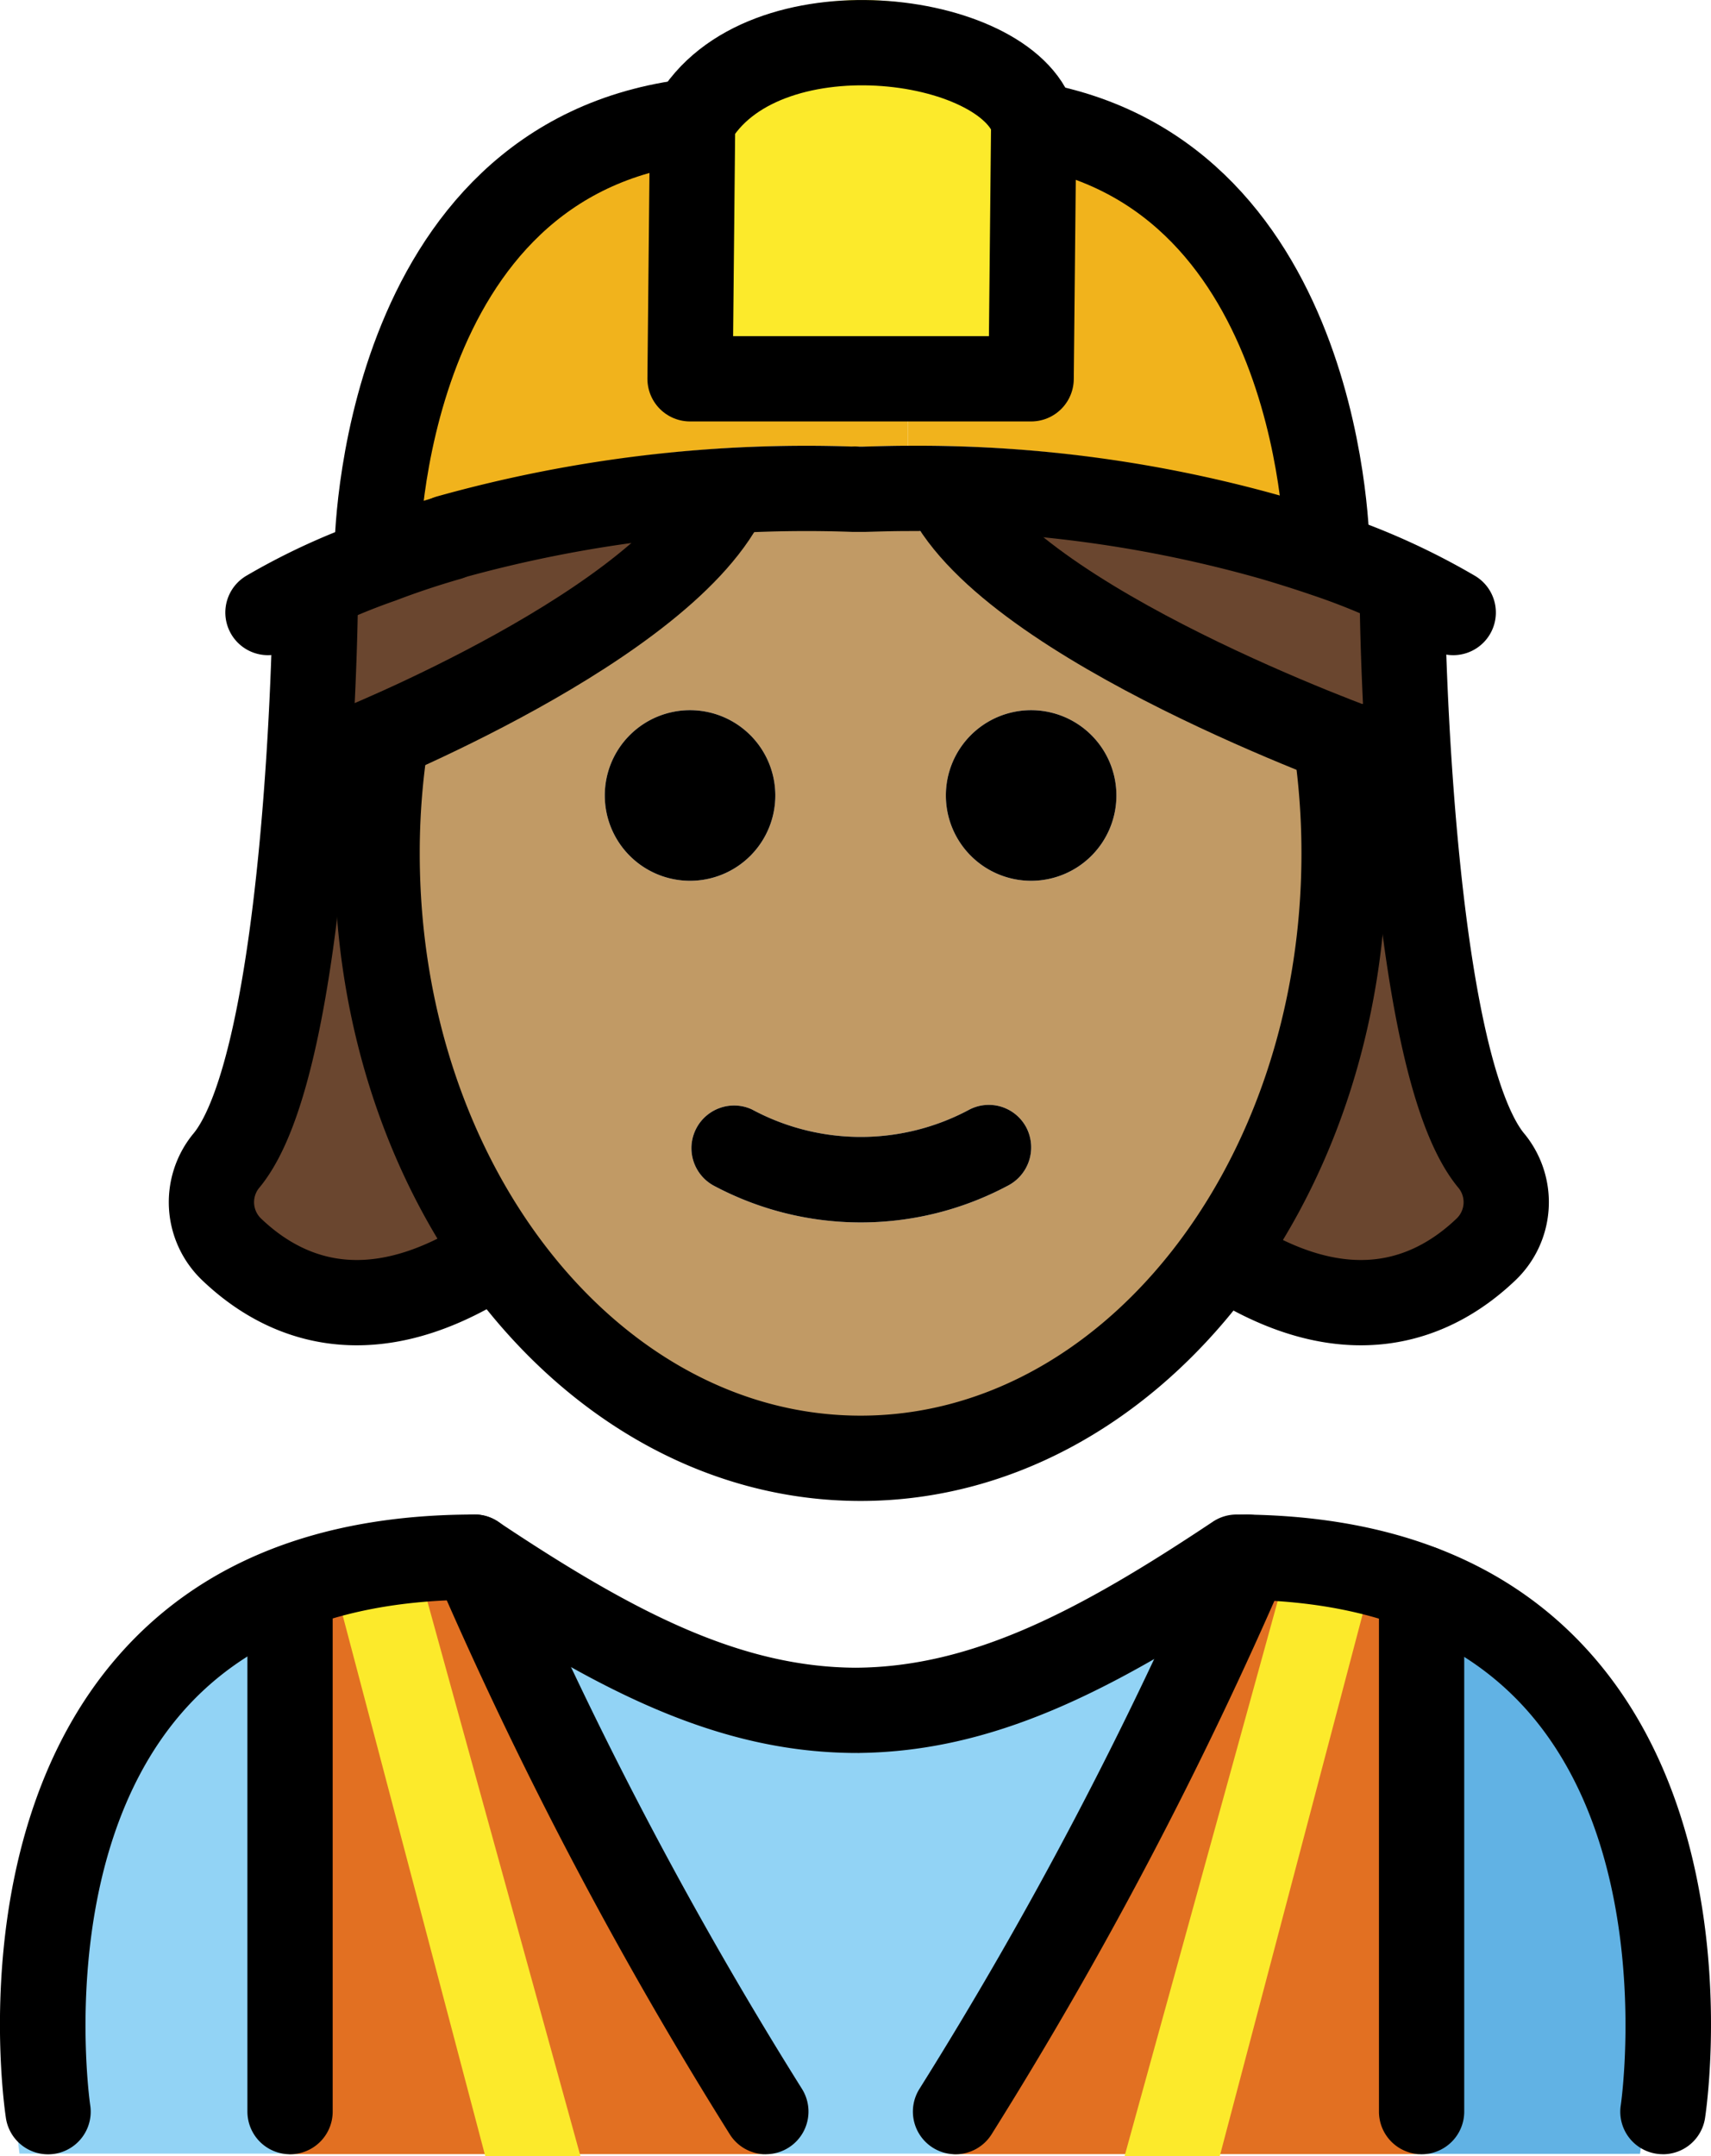 <?xml version="1.0" encoding="UTF-8" standalone="no"?>
<svg
   id="emoji"
   viewBox="0 0 40.131 50.557"
   version="1.1"
   sodipodi:docname="1f477-1f3fd-200d-2640-fe0f.svg"
   width="40.131"
   height="50.557"
   xmlns:inkscape="http://www.inkscape.org/namespaces/inkscape"
   xmlns:sodipodi="http://sodipodi.sourceforge.net/DTD/sodipodi-0.dtd"
   xmlns="http://www.w3.org/2000/svg"
   xmlns:svg="http://www.w3.org/2000/svg">
  <defs
     id="defs28" />
  <sodipodi:namedview
     id="namedview28"
     pagecolor="#ffffff"
     bordercolor="#000000"
     borderopacity="0.25"
     inkscape:showpageshadow="2"
     inkscape:pageopacity="0.0"
     inkscape:pagecheckerboard="0"
     inkscape:deskcolor="#d1d1d1" />
  <g
     id="color"
     transform="translate(-16.802,-8.381)">
    <path
       fill="#92d3f5"
       d="m 55.008,58.874 c 0,0 1.994,-13.752 -9.967,-13.752 -3.181,2.112 -5.907,3.572 -8.97,3.566 h 0.125 c -3.063,0.006 -5.789,-1.453 -8.97,-3.566 -11.961,0 -9.967,13.752 -9.967,13.752"
       id="path1" />
    <path
       fill="#61b2e4"
       d="m 44.101,49.125 c 5.446,2.26 5.587,6.808 6.148,9.754 h 5.02 c 0,0 2.16,-14.925 -9.623,-14.925"
       id="path2" />
    <path
       fill="#e27022"
       d="M 50.08,58.886 V 45.833 l -4.09,-0.726 a 115.935,115.935 0 0 1 -6.825,13.779 z"
       id="path3" />
    <path
       fill="#e27022"
       d="M 34.723,58.886 A 115.941,115.941 0 0 1 27.898,45.107 l -4.318,0.726 v 13.053 z"
       id="path4" />
    <polygon
       fill="#fcea2b"
       points="46.96,45.231 43.178,58.935 45.41,58.938 48.893,45.733 "
       id="polygon4" />
    <polygon
       fill="#fcea2b"
       points="26.634,45.231 30.417,58.935 28.185,58.938 24.702,45.733 "
       id="polygon5" />
    <path
       fill="#f1b31c"
       d="m 47.927,20.282 -0.04,0.1 q -0.57,-0.195 -1.23,-0.39 a 30.417,30.417 0 0 0 -8.56,-1.16 v -2.57 h 2.89 l 0.06,-5.96 c 6.84,1.21 6.88,9.98 6.88,9.98 z"
       id="path5" />
    <path
       fill="#f1b31c"
       d="m 38.097,16.262 v 2.57 c -0.34,0 -0.68,0.01 -1.03,0.02 h -0.16 c -0.03,0 -0.06,-0.01 -0.08,0 a 31.162,31.162 0 0 0 -9.5,1.13 v 0.01 c -0.59,0.17 -1.12,0.35 -1.59,0.53 l -0.09,-0.24 c 0,0 0.05,-9.2 7.4,-10.06 l -0.06,6.04 z"
       id="path6" />
    <path
       fill="#fcea2b"
       d="m 41.047,10.302 -0.06,5.96 h -8 l 0.06,-6.04 c 1.59,-2.81 7.37,-2.07 8,0 z"
       id="path7" />
  </g>
  <g
     id="hair"
     transform="translate(-16.802,-8.381)">
    <g
       id="g10">
      <g
         id="g8">
        <polygon
           fill="#6a462f"
           points="24,30 23,33 22,36 23,39 25,39 27,39 28.132,37.559 28,36 25.815,30.832 25.701,27.032 26.727,22.38 27,21 24,23 24,26 "
           id="polygon7" />
        <polygon
           fill="#6a462f"
           points="50.132,30 51.132,33 52.132,36 51.132,39 49.132,39 47.132,39 46,37.559 46.132,36 48.318,30.832 48.431,27.032 47.405,22.38 47.132,21 50.132,23 50.132,26 "
           id="polygon8" />
      </g>
      <polygon
         fill="#6a462f"
         points="24,26 29,24 31,23 33,21 33,20 30,20 26.569,21.287 24,22 24,23 24,24.375 "
         id="polygon9" />
      <polygon
         fill="#6a462f"
         points="49,26 44,24 42,23 40,21 40,20 43,20 46.431,21.287 49,22 49,23 49,24.375 "
         id="polygon10" />
    </g>
  </g>
  <g
     id="skin"
     transform="translate(-16.802,-8.381)">
    <g
       id="skin-2">
      <path
         fill="#c19a65"
         d="m 48.007,25.032 a 17.644,17.644 0 0 1 0.32,3.36 c 0,7.83 -5.08,14.18 -11.34,14.18 -6.26,0 -11.34,-6.35 -11.34,-14.18 A 10.441,10.441 0 0 1 26,25 h 1 c 1.457,-0.226 8.178,-5.835 9.947,-5.038 C 36.431,20.201 45.348,23.741 46,25 l 3,1 c 0.08,0.32 -1.053,-1.298 -0.993,-0.968 z m -5.02,2 a 2,2 0 1 0 -2,2 1.999,1.999 0 0 0 2,-2 z m -2.55,9.15 a 1.011,1.011 0 0 0 0.45,-1.34 0.994,0.994 0 0 0 -1.34,-0.45 5.383,5.383 0 0 1 -5.11,0 1,1 0 0 0 -0.89,1.79 7.33,7.33 0 0 0 6.89,0 z m -5.45,-9.15 a 2,2 0 1 0 -2,2 1.999,1.999 0 0 0 2,-2 z"
         id="path10" />
    </g>
  </g>
  <g
     id="line"
     transform="translate(-16.802,-8.381)">
    <path
       d="m 55.807,58.888 a 0.996,0.996 0 0 1 -0.99,-1.149 c 0.009,-0.058 0.827,-5.741 -2.129,-9.178 -1.476,-1.715 -3.69,-2.612 -6.586,-2.669 -3.31,2.185 -6.027,3.545 -9.126,3.588 -0.021,0.002 -0.044,10e-4 -0.065,10e-4 H 36.844 c -0.014,-10e-4 -0.027,0 -0.041,0 -0.014,0 -0.029,0 -0.044,-10e-4 -3.101,-0.043 -5.817,-1.403 -9.126,-3.588 -2.897,0.057 -5.11,0.954 -6.586,2.669 -2.956,3.437 -2.138,9.12 -2.129,9.178 a 1,1 0 0 1 -1.977,0.303 c -0.041,-0.27 -0.973,-6.633 2.581,-10.775 1.923,-2.241 4.751,-3.377 8.407,-3.377 a 1.002,1.002 0 0 1 0.555,0.168 c 3.152,2.102 5.659,3.409 8.383,3.424 2.723,-0.014 5.23,-1.321 8.383,-3.424 a 1.002,1.002 0 0 1 0.555,-0.168 c 3.656,0 6.484,1.136 8.407,3.377 3.554,4.143 2.622,10.506 2.581,10.775 a 0.999,0.999 0 0 1 -0.987,0.847 z"
       id="path11" />
    <path
       d="m 34.766,58.889 a 0.998,0.998 0 0 1 -0.848,-0.469 97.571,97.571 0 0 1 -6.907,-13.137 1,1 0 0 1 1.838,-0.789 95.718,95.718 0 0 0 6.763,12.863 1,1 0 0 1 -0.846,1.531 z"
       id="path12" />
    <path
       d="M 39.213,58.889 A 1,1 0 0 1 38.367,57.357 95.694,95.694 0 0 0 45.13,44.494 1,1 0 1 1 46.968,45.283 97.571,97.571 0 0 1 40.06,58.42 0.998,0.998 0 0 1 39.213,58.889 Z"
       id="path13" />
    <path
       d="m 23.605,58.889 a 1,1 0 0 1 -1,-1 V 45.615 a 1,1 0 0 1 2,0 v 12.274 a 1,1 0 0 1 -1,1 z"
       id="path14" />
    <path
       d="m 50.145,58.889 a 1,1 0 0 1 -1,-1 V 45.615 a 1,1 0 0 1 2,0 v 12.274 a 1,1 0 0 1 -1,1 z"
       id="path15" />
    <path
       d="m 40.987,25.032 a 2,2 0 1 1 -2,2 1.999,1.999 0 0 1 2,-2 z"
       id="path16" />
    <path
       d="m 40.887,34.842 a 1.011,1.011 0 0 1 -0.45,1.34 7.33,7.33 0 0 1 -6.89,0 1,1 0 0 1 0.89,-1.79 5.383,5.383 0 0 0 5.11,0 0.994,0.994 0 0 1 1.34,0.45 z"
       id="path17" />
    <path
       d="m 32.987,25.032 a 2,2 0 1 1 -2,2 1.999,1.999 0 0 1 2,-2 z"
       id="path18" />
    <path
       fill="none"
       stroke="#000000"
       stroke-miterlimit="10"
       stroke-width="2"
       d="m 25.959,25.1 a 17.255,17.255 0 0 0 -0.312,3.292 c 0,7.83 5.08,14.18 11.34,14.18 6.26,0 11.34,-6.35 11.34,-14.18 a 17.644,17.644 0 0 0 -0.32,-3.36"
       id="path19" />
    <path
       fill="none"
       stroke="#000000"
       stroke-linecap="round"
       stroke-linejoin="round"
       stroke-width="2"
       d="m 27.327,20.992 c -0.59,0.17 -1.12,0.35 -1.59,0.53 a 15.057,15.057 0 0 0 -2.65,1.22"
       id="path20" />
    <line
       x1="27.327"
       x2="27.327"
       y1="20.982"
       y2="20.992"
       fill="none"
       stroke="#000000"
       stroke-miterlimit="10"
       stroke-width="2"
       id="line20" />
    <path
       fill="none"
       stroke="#000000"
       stroke-linecap="round"
       stroke-linejoin="round"
       stroke-width="2"
       d="m 50.887,22.742 a 15.991,15.991 0 0 0 -3,-1.36 q -0.57,-0.195 -1.23,-0.39 a 30.417,30.417 0 0 0 -8.56,-1.16 c -0.34,0 -0.68,0.01 -1.03,0.02 h -0.16 c -0.03,0 -0.06,-0.01 -0.08,0 a 31.162,31.162 0 0 0 -9.5,1.13"
       id="path21" />
    <path
       fill="none"
       stroke="#000000"
       stroke-linecap="round"
       stroke-linejoin="round"
       stroke-width="2"
       d="m 41.047,11.302 v -0.08 c -0.63,-2.07 -6.41,-2.81 -8,0 l -0.06,6.04 h 8 z"
       id="path22" />
    <path
       fill="none"
       stroke="#000000"
       stroke-miterlimit="10"
       stroke-width="2"
       d="m 25.647,21.282 c 0,0 0.05,-9.2 7.4,-10.06"
       id="path23" />
    <path
       fill="none"
       stroke="#000000"
       stroke-miterlimit="10"
       stroke-width="2"
       d="m 47.927,21.282 c 0,0 -0.04,-8.77 -6.88,-9.98 -0.16,-0.03 -0.34,-0.06 -0.51,-0.08"
       id="path24" />
    <g
       id="g28">
      <path
         fill="none"
         stroke="#000000"
         stroke-linecap="round"
         stroke-linejoin="round"
         stroke-width="2"
         d="m 28.132,37.972 c -2.806,1.713 -4.748,0.796 -5.888,-0.289 a 1.53,1.53 0 0 1 -0.149,-2.07 c 1.955,-2.298 2.098,-12.871 2.098,-12.871"
         id="path25" />
      <path
         fill="none"
         stroke="#000000"
         stroke-linecap="round"
         stroke-linejoin="round"
         stroke-width="2"
         d="m 49.698,22.742 c 0,0 0.143,10.572 2.098,12.871 a 1.53,1.53 0 0 1 -0.149,2.07 c -1.141,1.085 -3.082,2.002 -5.888,0.289"
         id="path26" />
      <path
         fill="none"
         stroke="#000000"
         stroke-linecap="round"
         stroke-miterlimit="10"
         stroke-width="2"
         d="M 33.873,19.895 C 32.48,23.034 25,26 25,26"
         id="path27" />
      <path
         fill="none"
         stroke="#000000"
         stroke-linecap="round"
         stroke-miterlimit="10"
         stroke-width="2"
         d="M 39,19.895 C 40.549,23.034 48.873,26 48.873,26"
         id="path28" />
    </g>
  </g>
</svg>

